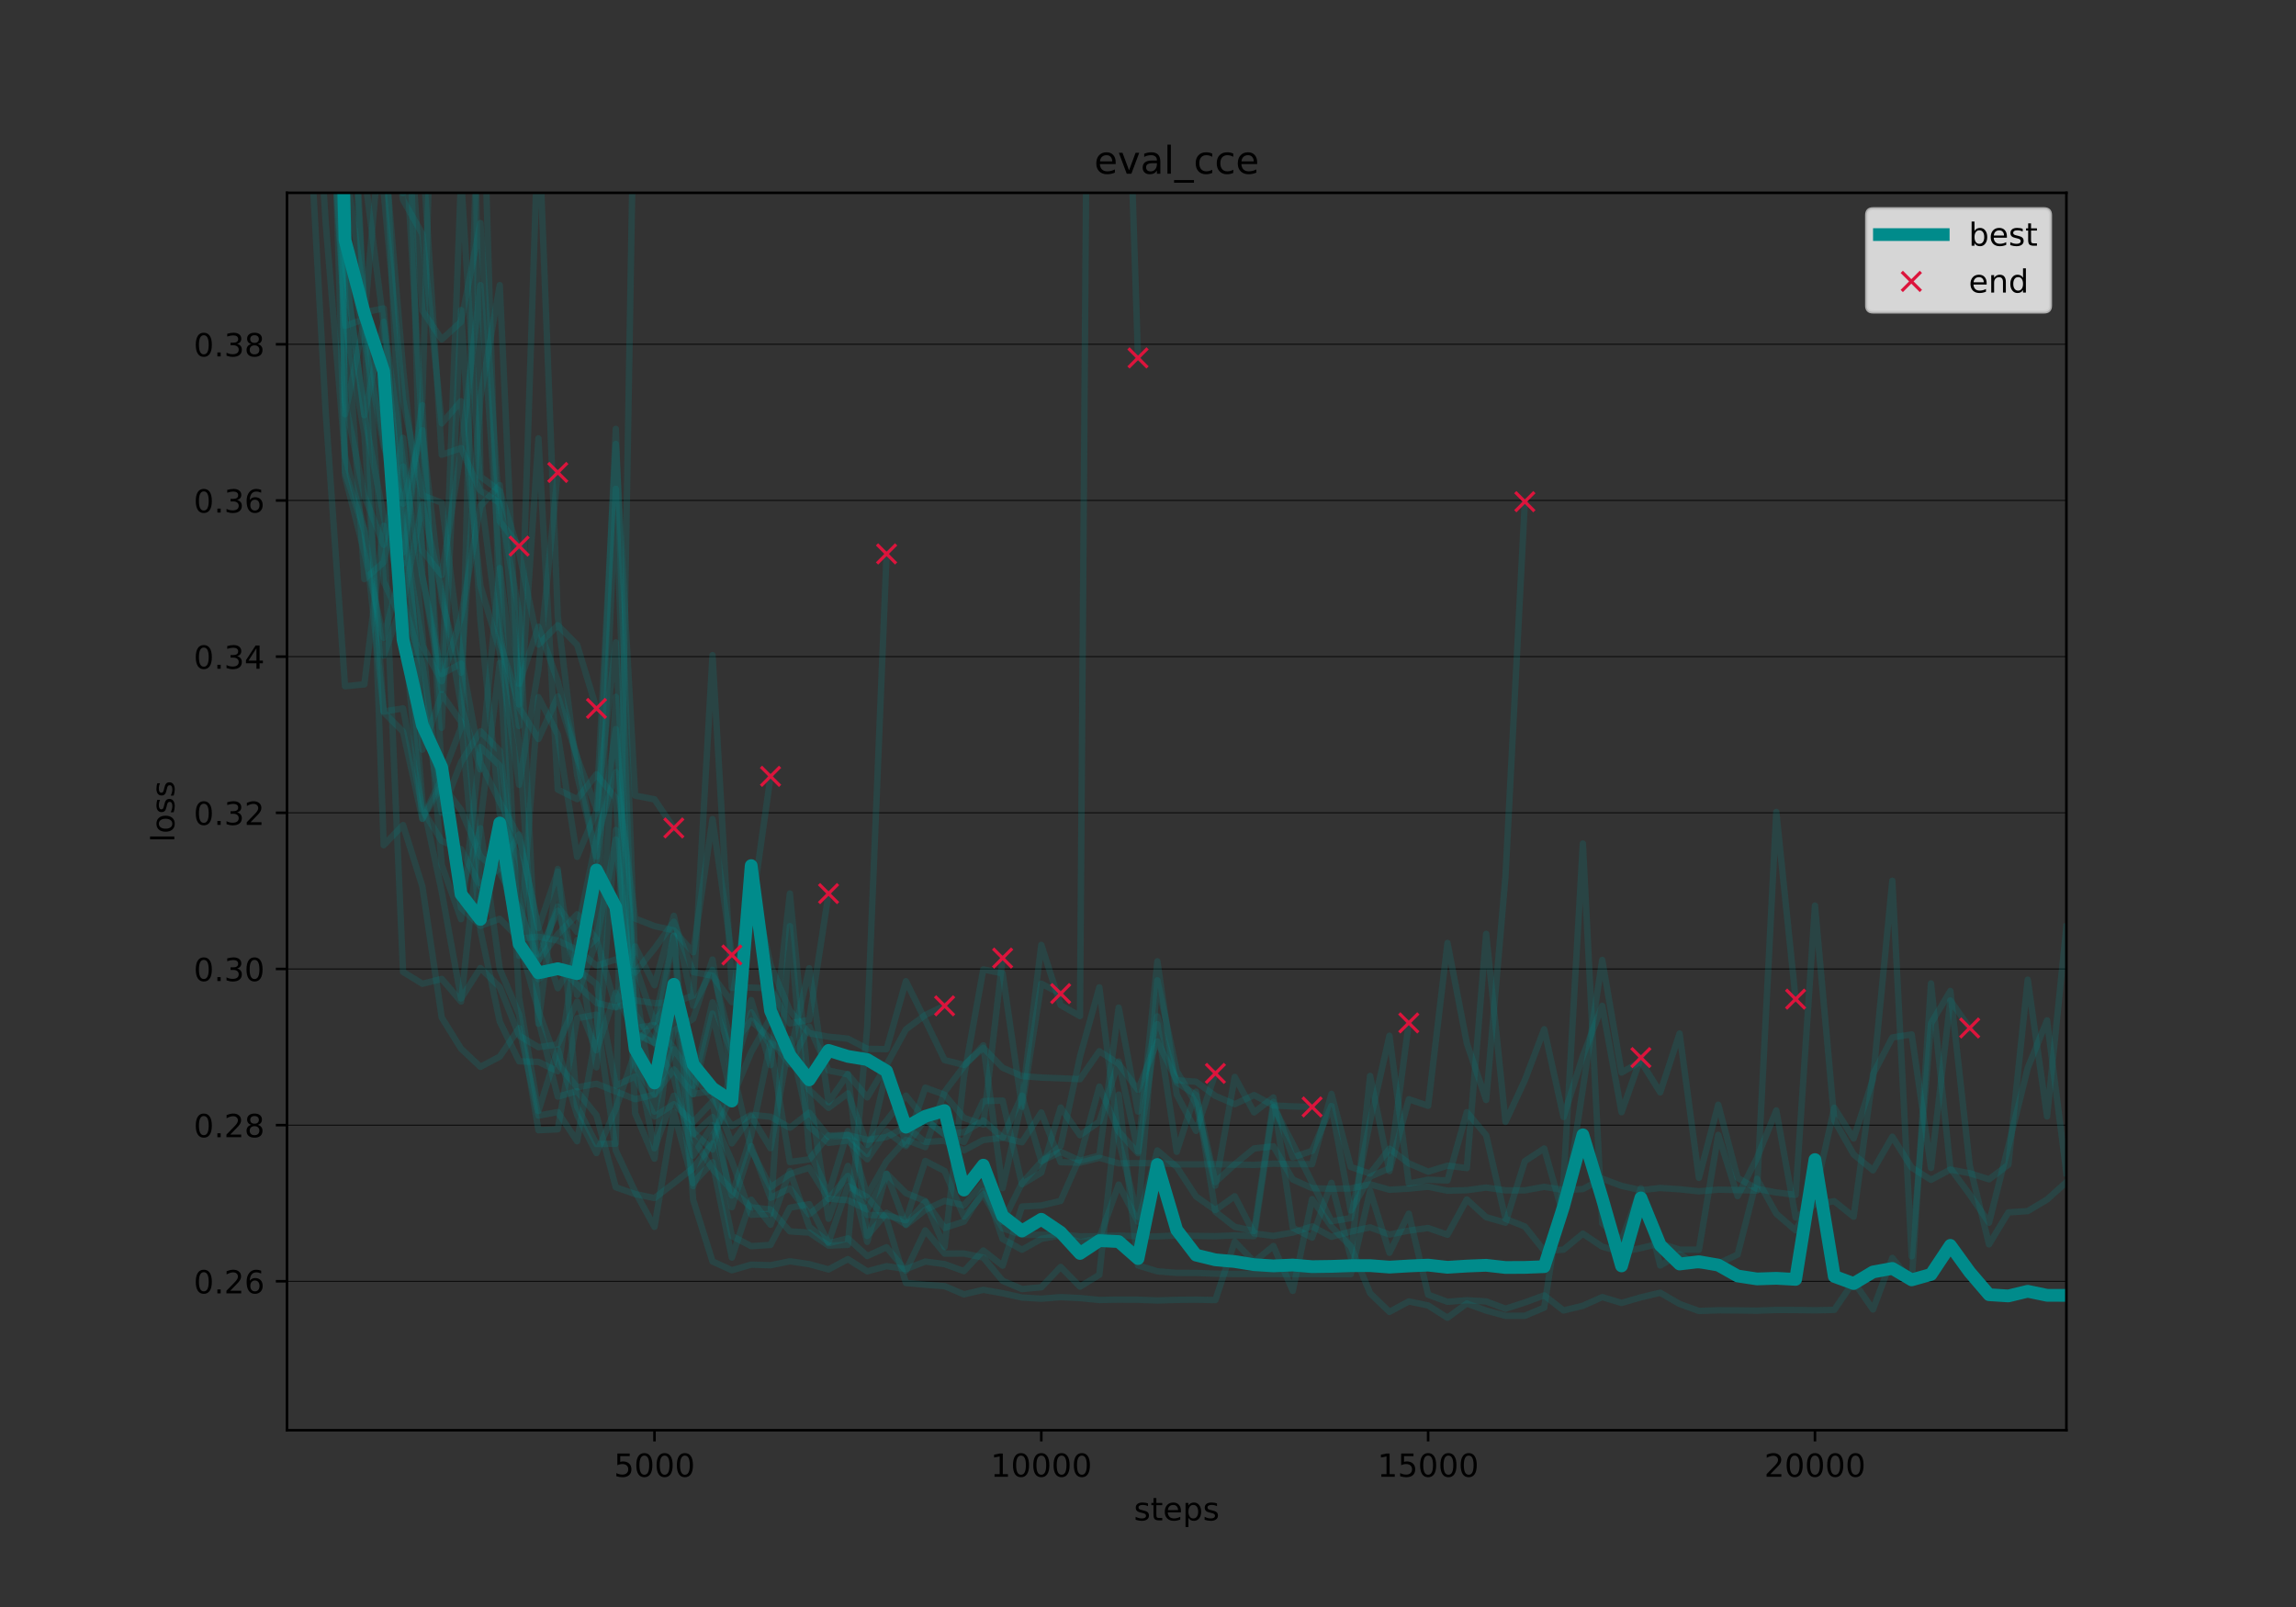<?xml version="1.0" encoding="utf-8" standalone="no"?>
<!DOCTYPE svg PUBLIC "-//W3C//DTD SVG 1.1//EN"
  "http://www.w3.org/Graphics/SVG/1.1/DTD/svg11.dtd">
<!-- Created with matplotlib (https://matplotlib.org/) -->
<svg height="504pt" version="1.1" viewBox="0 0 720 504" width="720pt" xmlns="http://www.w3.org/2000/svg" xmlns:xlink="http://www.w3.org/1999/xlink">
 <rect x="0" y="0" width="720" height="504" fill="#333333" stroke="none"/>
 <defs>
  <style type="text/css">
*{stroke-linecap:butt;stroke-linejoin:round;}
  </style>
 </defs>
 <g id="figure_1">
  <g id="patch_1">
   <path d="M 0 504 
L 720 504 
L 720 0 
L 0 0 
z
" style="fill:none;"/>
  </g>
  <g id="axes_1">
   <g id="patch_2">
    <path d="M 90 448.56 
L 648 448.56 
L 648 60.48 
L 90 60.48 
z
" style="fill:none;"/>
   </g>
   <g id="matplotlib.axis_1">
    <g id="xtick_1">
     <g id="line2d_1">
      <defs>
       <path d="M 0 0 
L 0 3.5 
" id="m1917538013" style="stroke:#000000;stroke-width:0.8;"/>
      </defs>
      <g>
       <use style="stroke:#000000;stroke-width:0.8;" x="205.239" xlink:href="#m1917538013" y="448.56"/>
      </g>
     </g>
     <g id="text_1">
      <!-- 5000 -->
      <defs>
       <path d="M 10.797 72.906 
L 49.516 72.906 
L 49.516 64.594 
L 19.828 64.594 
L 19.828 46.734 
Q 21.969 47.469 24.109 47.828 
Q 26.266 48.188 28.422 48.188 
Q 40.625 48.188 47.75 41.5 
Q 54.891 34.812 54.891 23.391 
Q 54.891 11.625 47.562 5.094 
Q 40.234 -1.422 26.906 -1.422 
Q 22.312 -1.422 17.547 -0.641 
Q 12.797 0.141 7.719 1.703 
L 7.719 11.625 
Q 12.109 9.234 16.797 8.062 
Q 21.484 6.891 26.703 6.891 
Q 35.156 6.891 40.078 11.328 
Q 45.016 15.766 45.016 23.391 
Q 45.016 31 40.078 35.438 
Q 35.156 39.891 26.703 39.891 
Q 22.75 39.891 18.812 39.016 
Q 14.891 38.141 10.797 36.281 
z
" id="DejaVuSans-53"/>
       <path d="M 31.781 66.406 
Q 24.172 66.406 20.328 58.906 
Q 16.5 51.422 16.5 36.375 
Q 16.5 21.391 20.328 13.891 
Q 24.172 6.391 31.781 6.391 
Q 39.453 6.391 43.281 13.891 
Q 47.125 21.391 47.125 36.375 
Q 47.125 51.422 43.281 58.906 
Q 39.453 66.406 31.781 66.406 
z
M 31.781 74.219 
Q 44.047 74.219 50.516 64.516 
Q 56.984 54.828 56.984 36.375 
Q 56.984 17.969 50.516 8.266 
Q 44.047 -1.422 31.781 -1.422 
Q 19.531 -1.422 13.062 8.266 
Q 6.594 17.969 6.594 36.375 
Q 6.594 54.828 13.062 64.516 
Q 19.531 74.219 31.781 74.219 
z
" id="DejaVuSans-48"/>
      </defs>
      <g transform="translate(192.514 463.158)scale(0.1 -0.1)">
       <use xlink:href="#DejaVuSans-53"/>
       <use x="63.623" xlink:href="#DejaVuSans-48"/>
       <use x="127.246" xlink:href="#DejaVuSans-48"/>
       <use x="190.869" xlink:href="#DejaVuSans-48"/>
      </g>
     </g>
    </g>
    <g id="xtick_2">
     <g id="line2d_2">
      <g>
       <use style="stroke:#000000;stroke-width:0.8;" x="326.543" xlink:href="#m1917538013" y="448.56"/>
      </g>
     </g>
     <g id="text_2">
      <!-- 10000 -->
      <defs>
       <path d="M 12.406 8.297 
L 28.516 8.297 
L 28.516 63.922 
L 10.984 60.406 
L 10.984 69.391 
L 28.422 72.906 
L 38.281 72.906 
L 38.281 8.297 
L 54.391 8.297 
L 54.391 0 
L 12.406 0 
z
" id="DejaVuSans-49"/>
      </defs>
      <g transform="translate(310.637 463.158)scale(0.1 -0.1)">
       <use xlink:href="#DejaVuSans-49"/>
       <use x="63.623" xlink:href="#DejaVuSans-48"/>
       <use x="127.246" xlink:href="#DejaVuSans-48"/>
       <use x="190.869" xlink:href="#DejaVuSans-48"/>
       <use x="254.492" xlink:href="#DejaVuSans-48"/>
      </g>
     </g>
    </g>
    <g id="xtick_3">
     <g id="line2d_3">
      <g>
       <use style="stroke:#000000;stroke-width:0.8;" x="447.848" xlink:href="#m1917538013" y="448.56"/>
      </g>
     </g>
     <g id="text_3">
      <!-- 15000 -->
      <g transform="translate(431.942 463.158)scale(0.1 -0.1)">
       <use xlink:href="#DejaVuSans-49"/>
       <use x="63.623" xlink:href="#DejaVuSans-53"/>
       <use x="127.246" xlink:href="#DejaVuSans-48"/>
       <use x="190.869" xlink:href="#DejaVuSans-48"/>
       <use x="254.492" xlink:href="#DejaVuSans-48"/>
      </g>
     </g>
    </g>
    <g id="xtick_4">
     <g id="line2d_4">
      <g>
       <use style="stroke:#000000;stroke-width:0.8;" x="569.152" xlink:href="#m1917538013" y="448.56"/>
      </g>
     </g>
     <g id="text_4">
      <!-- 20000 -->
      <defs>
       <path d="M 19.188 8.297 
L 53.609 8.297 
L 53.609 0 
L 7.328 0 
L 7.328 8.297 
Q 12.938 14.109 22.625 23.891 
Q 32.328 33.688 34.812 36.531 
Q 39.547 41.844 41.422 45.531 
Q 43.312 49.219 43.312 52.781 
Q 43.312 58.594 39.234 62.25 
Q 35.156 65.922 28.609 65.922 
Q 23.969 65.922 18.812 64.312 
Q 13.672 62.703 7.812 59.422 
L 7.812 69.391 
Q 13.766 71.781 18.938 73 
Q 24.125 74.219 28.422 74.219 
Q 39.75 74.219 46.484 68.547 
Q 53.219 62.891 53.219 53.422 
Q 53.219 48.922 51.531 44.891 
Q 49.859 40.875 45.406 35.406 
Q 44.188 33.984 37.641 27.219 
Q 31.109 20.453 19.188 8.297 
z
" id="DejaVuSans-50"/>
      </defs>
      <g transform="translate(553.246 463.158)scale(0.1 -0.1)">
       <use xlink:href="#DejaVuSans-50"/>
       <use x="63.623" xlink:href="#DejaVuSans-48"/>
       <use x="127.246" xlink:href="#DejaVuSans-48"/>
       <use x="190.869" xlink:href="#DejaVuSans-48"/>
       <use x="254.492" xlink:href="#DejaVuSans-48"/>
      </g>
     </g>
    </g>
    <g id="text_5">
     <!-- steps -->
     <defs>
      <path d="M 44.281 53.078 
L 44.281 44.578 
Q 40.484 46.531 36.375 47.5 
Q 32.281 48.484 27.875 48.484 
Q 21.188 48.484 17.844 46.438 
Q 14.5 44.391 14.5 40.281 
Q 14.5 37.156 16.891 35.375 
Q 19.281 33.594 26.516 31.984 
L 29.594 31.297 
Q 39.156 29.25 43.188 25.516 
Q 47.219 21.781 47.219 15.094 
Q 47.219 7.469 41.188 3.016 
Q 35.156 -1.422 24.609 -1.422 
Q 20.219 -1.422 15.453 -0.562 
Q 10.688 0.297 5.422 2 
L 5.422 11.281 
Q 10.406 8.688 15.234 7.391 
Q 20.062 6.109 24.812 6.109 
Q 31.156 6.109 34.562 8.281 
Q 37.984 10.453 37.984 14.406 
Q 37.984 18.062 35.516 20.016 
Q 33.062 21.969 24.703 23.781 
L 21.578 24.516 
Q 13.234 26.266 9.516 29.906 
Q 5.812 33.547 5.812 39.891 
Q 5.812 47.609 11.281 51.797 
Q 16.75 56 26.812 56 
Q 31.781 56 36.172 55.266 
Q 40.578 54.547 44.281 53.078 
z
" id="DejaVuSans-115"/>
      <path d="M 18.312 70.219 
L 18.312 54.688 
L 36.812 54.688 
L 36.812 47.703 
L 18.312 47.703 
L 18.312 18.016 
Q 18.312 11.328 20.141 9.422 
Q 21.969 7.516 27.594 7.516 
L 36.812 7.516 
L 36.812 0 
L 27.594 0 
Q 17.188 0 13.234 3.875 
Q 9.281 7.766 9.281 18.016 
L 9.281 47.703 
L 2.688 47.703 
L 2.688 54.688 
L 9.281 54.688 
L 9.281 70.219 
z
" id="DejaVuSans-116"/>
      <path d="M 56.203 29.594 
L 56.203 25.203 
L 14.891 25.203 
Q 15.484 15.922 20.484 11.062 
Q 25.484 6.203 34.422 6.203 
Q 39.594 6.203 44.453 7.469 
Q 49.312 8.734 54.109 11.281 
L 54.109 2.781 
Q 49.266 0.734 44.188 -0.344 
Q 39.109 -1.422 33.891 -1.422 
Q 20.797 -1.422 13.156 6.188 
Q 5.516 13.812 5.516 26.812 
Q 5.516 40.234 12.766 48.109 
Q 20.016 56 32.328 56 
Q 43.359 56 49.781 48.891 
Q 56.203 41.797 56.203 29.594 
z
M 47.219 32.234 
Q 47.125 39.594 43.094 43.984 
Q 39.062 48.391 32.422 48.391 
Q 24.906 48.391 20.391 44.141 
Q 15.875 39.891 15.188 32.172 
z
" id="DejaVuSans-101"/>
      <path d="M 18.109 8.203 
L 18.109 -20.797 
L 9.078 -20.797 
L 9.078 54.688 
L 18.109 54.688 
L 18.109 46.391 
Q 20.953 51.266 25.266 53.625 
Q 29.594 56 35.594 56 
Q 45.562 56 51.781 48.094 
Q 58.016 40.188 58.016 27.297 
Q 58.016 14.406 51.781 6.484 
Q 45.562 -1.422 35.594 -1.422 
Q 29.594 -1.422 25.266 0.953 
Q 20.953 3.328 18.109 8.203 
z
M 48.688 27.297 
Q 48.688 37.203 44.609 42.844 
Q 40.531 48.484 33.406 48.484 
Q 26.266 48.484 22.188 42.844 
Q 18.109 37.203 18.109 27.297 
Q 18.109 17.391 22.188 11.75 
Q 26.266 6.109 33.406 6.109 
Q 40.531 6.109 44.609 11.75 
Q 48.688 17.391 48.688 27.297 
z
" id="DejaVuSans-112"/>
     </defs>
     <g transform="translate(355.58 476.837)scale(0.1 -0.1)">
      <use xlink:href="#DejaVuSans-115"/>
      <use x="52.1" xlink:href="#DejaVuSans-116"/>
      <use x="91.309" xlink:href="#DejaVuSans-101"/>
      <use x="152.832" xlink:href="#DejaVuSans-112"/>
      <use x="216.309" xlink:href="#DejaVuSans-115"/>
     </g>
    </g>
   </g>
   <g id="matplotlib.axis_2">
    <g id="ytick_1">
     <g id="line2d_5">
      <path clip-path="url(#pf4e769e427)" d="M 90 401.843 
L 648 401.843 
" style="fill:none;stroke:#000000;stroke-linecap:square;stroke-width:0.25;"/>
     </g>
     <g id="line2d_6">
      <defs>
       <path d="M 0 0 
L -3.5 0 
" id="m04a8dafe28" style="stroke:#000000;stroke-width:0.8;"/>
      </defs>
      <g>
       <use style="stroke:#000000;stroke-width:0.8;" x="90" xlink:href="#m04a8dafe28" y="401.843"/>
      </g>
     </g>
     <g id="text_6">
      <!-- 0.26 -->
      <defs>
       <path d="M 10.688 12.406 
L 21 12.406 
L 21 0 
L 10.688 0 
z
" id="DejaVuSans-46"/>
       <path d="M 33.016 40.375 
Q 26.375 40.375 22.484 35.828 
Q 18.609 31.297 18.609 23.391 
Q 18.609 15.531 22.484 10.953 
Q 26.375 6.391 33.016 6.391 
Q 39.656 6.391 43.531 10.953 
Q 47.406 15.531 47.406 23.391 
Q 47.406 31.297 43.531 35.828 
Q 39.656 40.375 33.016 40.375 
z
M 52.594 71.297 
L 52.594 62.312 
Q 48.875 64.062 45.094 64.984 
Q 41.312 65.922 37.594 65.922 
Q 27.828 65.922 22.672 59.328 
Q 17.531 52.734 16.797 39.406 
Q 19.672 43.656 24.016 45.922 
Q 28.375 48.188 33.594 48.188 
Q 44.578 48.188 50.953 41.516 
Q 57.328 34.859 57.328 23.391 
Q 57.328 12.156 50.688 5.359 
Q 44.047 -1.422 33.016 -1.422 
Q 20.359 -1.422 13.672 8.266 
Q 6.984 17.969 6.984 36.375 
Q 6.984 53.656 15.188 63.938 
Q 23.391 74.219 37.203 74.219 
Q 40.922 74.219 44.703 73.484 
Q 48.484 72.75 52.594 71.297 
z
" id="DejaVuSans-54"/>
      </defs>
      <g transform="translate(60.734 405.642)scale(0.1 -0.1)">
       <use xlink:href="#DejaVuSans-48"/>
       <use x="63.623" xlink:href="#DejaVuSans-46"/>
       <use x="95.41" xlink:href="#DejaVuSans-50"/>
       <use x="159.033" xlink:href="#DejaVuSans-54"/>
      </g>
     </g>
    </g>
    <g id="ytick_2">
     <g id="line2d_7">
      <path clip-path="url(#pf4e769e427)" d="M 90 352.866 
L 648 352.866 
" style="fill:none;stroke:#000000;stroke-linecap:square;stroke-width:0.25;"/>
     </g>
     <g id="line2d_8">
      <g>
       <use style="stroke:#000000;stroke-width:0.8;" x="90" xlink:href="#m04a8dafe28" y="352.866"/>
      </g>
     </g>
     <g id="text_7">
      <!-- 0.28 -->
      <defs>
       <path d="M 31.781 34.625 
Q 24.75 34.625 20.719 30.859 
Q 16.703 27.094 16.703 20.516 
Q 16.703 13.922 20.719 10.156 
Q 24.75 6.391 31.781 6.391 
Q 38.812 6.391 42.859 10.172 
Q 46.922 13.969 46.922 20.516 
Q 46.922 27.094 42.891 30.859 
Q 38.875 34.625 31.781 34.625 
z
M 21.922 38.812 
Q 15.578 40.375 12.031 44.719 
Q 8.5 49.078 8.5 55.328 
Q 8.5 64.062 14.719 69.141 
Q 20.953 74.219 31.781 74.219 
Q 42.672 74.219 48.875 69.141 
Q 55.078 64.062 55.078 55.328 
Q 55.078 49.078 51.531 44.719 
Q 48 40.375 41.703 38.812 
Q 48.828 37.156 52.797 32.312 
Q 56.781 27.484 56.781 20.516 
Q 56.781 9.906 50.312 4.234 
Q 43.844 -1.422 31.781 -1.422 
Q 19.734 -1.422 13.25 4.234 
Q 6.781 9.906 6.781 20.516 
Q 6.781 27.484 10.781 32.312 
Q 14.797 37.156 21.922 38.812 
z
M 18.312 54.391 
Q 18.312 48.734 21.844 45.562 
Q 25.391 42.391 31.781 42.391 
Q 38.141 42.391 41.719 45.562 
Q 45.312 48.734 45.312 54.391 
Q 45.312 60.062 41.719 63.234 
Q 38.141 66.406 31.781 66.406 
Q 25.391 66.406 21.844 63.234 
Q 18.312 60.062 18.312 54.391 
z
" id="DejaVuSans-56"/>
      </defs>
      <g transform="translate(60.734 356.665)scale(0.1 -0.1)">
       <use xlink:href="#DejaVuSans-48"/>
       <use x="63.623" xlink:href="#DejaVuSans-46"/>
       <use x="95.41" xlink:href="#DejaVuSans-50"/>
       <use x="159.033" xlink:href="#DejaVuSans-56"/>
      </g>
     </g>
    </g>
    <g id="ytick_3">
     <g id="line2d_9">
      <path clip-path="url(#pf4e769e427)" d="M 90 303.889 
L 648 303.889 
" style="fill:none;stroke:#000000;stroke-linecap:square;stroke-width:0.25;"/>
     </g>
     <g id="line2d_10">
      <g>
       <use style="stroke:#000000;stroke-width:0.8;" x="90" xlink:href="#m04a8dafe28" y="303.889"/>
      </g>
     </g>
     <g id="text_8">
      <!-- 0.30 -->
      <defs>
       <path d="M 40.578 39.312 
Q 47.656 37.797 51.625 33 
Q 55.609 28.219 55.609 21.188 
Q 55.609 10.406 48.188 4.484 
Q 40.766 -1.422 27.094 -1.422 
Q 22.516 -1.422 17.656 -0.516 
Q 12.797 0.391 7.625 2.203 
L 7.625 11.719 
Q 11.719 9.328 16.594 8.109 
Q 21.484 6.891 26.812 6.891 
Q 36.078 6.891 40.938 10.547 
Q 45.797 14.203 45.797 21.188 
Q 45.797 27.641 41.281 31.266 
Q 36.766 34.906 28.719 34.906 
L 20.219 34.906 
L 20.219 43.016 
L 29.109 43.016 
Q 36.375 43.016 40.234 45.922 
Q 44.094 48.828 44.094 54.297 
Q 44.094 59.906 40.109 62.906 
Q 36.141 65.922 28.719 65.922 
Q 24.656 65.922 20.016 65.031 
Q 15.375 64.156 9.812 62.312 
L 9.812 71.094 
Q 15.438 72.656 20.344 73.438 
Q 25.25 74.219 29.594 74.219 
Q 40.828 74.219 47.359 69.109 
Q 53.906 64.016 53.906 55.328 
Q 53.906 49.266 50.438 45.094 
Q 46.969 40.922 40.578 39.312 
z
" id="DejaVuSans-51"/>
      </defs>
      <g transform="translate(60.734 307.688)scale(0.1 -0.1)">
       <use xlink:href="#DejaVuSans-48"/>
       <use x="63.623" xlink:href="#DejaVuSans-46"/>
       <use x="95.41" xlink:href="#DejaVuSans-51"/>
       <use x="159.033" xlink:href="#DejaVuSans-48"/>
      </g>
     </g>
    </g>
    <g id="ytick_4">
     <g id="line2d_11">
      <path clip-path="url(#pf4e769e427)" d="M 90 254.911 
L 648 254.911 
" style="fill:none;stroke:#000000;stroke-linecap:square;stroke-width:0.25;"/>
     </g>
     <g id="line2d_12">
      <g>
       <use style="stroke:#000000;stroke-width:0.8;" x="90" xlink:href="#m04a8dafe28" y="254.911"/>
      </g>
     </g>
     <g id="text_9">
      <!-- 0.32 -->
      <g transform="translate(60.734 258.711)scale(0.1 -0.1)">
       <use xlink:href="#DejaVuSans-48"/>
       <use x="63.623" xlink:href="#DejaVuSans-46"/>
       <use x="95.41" xlink:href="#DejaVuSans-51"/>
       <use x="159.033" xlink:href="#DejaVuSans-50"/>
      </g>
     </g>
    </g>
    <g id="ytick_5">
     <g id="line2d_13">
      <path clip-path="url(#pf4e769e427)" d="M 90 205.934 
L 648 205.934 
" style="fill:none;stroke:#000000;stroke-linecap:square;stroke-width:0.25;"/>
     </g>
     <g id="line2d_14">
      <g>
       <use style="stroke:#000000;stroke-width:0.8;" x="90" xlink:href="#m04a8dafe28" y="205.934"/>
      </g>
     </g>
     <g id="text_10">
      <!-- 0.34 -->
      <defs>
       <path d="M 37.797 64.312 
L 12.891 25.391 
L 37.797 25.391 
z
M 35.203 72.906 
L 47.609 72.906 
L 47.609 25.391 
L 58.016 25.391 
L 58.016 17.188 
L 47.609 17.188 
L 47.609 0 
L 37.797 0 
L 37.797 17.188 
L 4.891 17.188 
L 4.891 26.703 
z
" id="DejaVuSans-52"/>
      </defs>
      <g transform="translate(60.734 209.733)scale(0.1 -0.1)">
       <use xlink:href="#DejaVuSans-48"/>
       <use x="63.623" xlink:href="#DejaVuSans-46"/>
       <use x="95.41" xlink:href="#DejaVuSans-51"/>
       <use x="159.033" xlink:href="#DejaVuSans-52"/>
      </g>
     </g>
    </g>
    <g id="ytick_6">
     <g id="line2d_15">
      <path clip-path="url(#pf4e769e427)" d="M 90 156.957 
L 648 156.957 
" style="fill:none;stroke:#000000;stroke-linecap:square;stroke-width:0.25;"/>
     </g>
     <g id="line2d_16">
      <g>
       <use style="stroke:#000000;stroke-width:0.8;" x="90" xlink:href="#m04a8dafe28" y="156.957"/>
      </g>
     </g>
     <g id="text_11">
      <!-- 0.36 -->
      <g transform="translate(60.734 160.756)scale(0.1 -0.1)">
       <use xlink:href="#DejaVuSans-48"/>
       <use x="63.623" xlink:href="#DejaVuSans-46"/>
       <use x="95.41" xlink:href="#DejaVuSans-51"/>
       <use x="159.033" xlink:href="#DejaVuSans-54"/>
      </g>
     </g>
    </g>
    <g id="ytick_7">
     <g id="line2d_17">
      <path clip-path="url(#pf4e769e427)" d="M 90 107.98 
L 648 107.98 
" style="fill:none;stroke:#000000;stroke-linecap:square;stroke-width:0.25;"/>
     </g>
     <g id="line2d_18">
      <g>
       <use style="stroke:#000000;stroke-width:0.8;" x="90" xlink:href="#m04a8dafe28" y="107.98"/>
      </g>
     </g>
     <g id="text_12">
      <!-- 0.38 -->
      <g transform="translate(60.734 111.779)scale(0.1 -0.1)">
       <use xlink:href="#DejaVuSans-48"/>
       <use x="63.623" xlink:href="#DejaVuSans-46"/>
       <use x="95.41" xlink:href="#DejaVuSans-51"/>
       <use x="159.033" xlink:href="#DejaVuSans-56"/>
      </g>
     </g>
    </g>
    <g id="text_13">
     <!-- loss -->
     <defs>
      <path d="M 9.422 75.984 
L 18.406 75.984 
L 18.406 0 
L 9.422 0 
z
" id="DejaVuSans-108"/>
      <path d="M 30.609 48.391 
Q 23.391 48.391 19.188 42.75 
Q 14.984 37.109 14.984 27.297 
Q 14.984 17.484 19.156 11.844 
Q 23.344 6.203 30.609 6.203 
Q 37.797 6.203 41.984 11.859 
Q 46.188 17.531 46.188 27.297 
Q 46.188 37.016 41.984 42.703 
Q 37.797 48.391 30.609 48.391 
z
M 30.609 56 
Q 42.328 56 49.016 48.375 
Q 55.719 40.766 55.719 27.297 
Q 55.719 13.875 49.016 6.219 
Q 42.328 -1.422 30.609 -1.422 
Q 18.844 -1.422 12.172 6.219 
Q 5.516 13.875 5.516 27.297 
Q 5.516 40.766 12.172 48.375 
Q 18.844 56 30.609 56 
z
" id="DejaVuSans-111"/>
     </defs>
     <g transform="translate(54.655 264.178)rotate(-90)scale(0.1 -0.1)">
      <use xlink:href="#DejaVuSans-108"/>
      <use x="27.783" xlink:href="#DejaVuSans-111"/>
      <use x="88.965" xlink:href="#DejaVuSans-115"/>
      <use x="141.064" xlink:href="#DejaVuSans-115"/>
     </g>
    </g>
   </g>
   <g id="line2d_19">
    <path clip-path="url(#pf4e769e427)" style="fill:none;stroke:#008b8b;stroke-linecap:square;stroke-opacity:0.2;stroke-width:2;"/>
   </g>
   <g id="line2d_20">
    <path clip-path="url(#pf4e769e427)" d="M 101.697 -1 
L 102.13 9.845 
L 108.196 100.702 
L 114.261 136.178 
L 120.326 223.392 
L 126.391 229.458 
L 132.457 256.846 
L 138.522 245.956 
L 144.587 254.041 
L 150.652 268.622 
L 156.717 273.718 
L 162.783 284.705 
L 168.848 301.251 
L 174.913 293.052 
L 180.978 286.73 
L 187.043 294.52 
L 193.109 315.779 
L 199.174 296.821 
L 205.239 308.99 
L 211.304 287.215 
L 217.37 315.417 
L 223.435 304.164 
L 229.5 327.967 
L 235.565 320.081 
L 241.63 325.879 
L 247.696 333.833 
L 253.761 321.972 
L 259.826 335.763 
L 265.891 336.947 
L 271.957 344.158 
L 278.022 333.963 
L 284.087 322.847 
L 290.152 318.337 
L 296.217 315.452 
" style="fill:none;stroke:#008b8b;stroke-linecap:square;stroke-opacity:0.2;stroke-width:2;"/>
   </g>
   <g id="line2d_21">
    <path clip-path="url(#pf4e769e427)" d="M 106.146 -1 
L 108.196 83.825 
L 114.261 130.206 
L 120.326 100.923 
L 126.391 144.583 
L 132.457 180.874 
L 138.522 211.427 
L 144.587 208.092 
L 150.652 277.035 
L 156.717 272.28 
L 162.783 261.715 
L 168.848 291.05 
L 174.913 309.927 
L 180.978 299.995 
L 187.043 294.348 
L 193.109 153.299 
L 199.174 327.65 
L 205.239 320.28 
L 211.304 293.496 
L 217.37 356.973 
L 223.435 366.635 
L 229.5 373.314 
L 235.565 378.641 
L 241.63 379.31 
L 247.696 386.194 
L 253.761 386.571 
L 259.826 390.649 
L 265.891 390.42 
L 271.957 322.038 
L 278.022 173.724 
" style="fill:none;stroke:#008b8b;stroke-linecap:square;stroke-opacity:0.2;stroke-width:2;"/>
   </g>
   <g id="line2d_22">
    <path clip-path="url(#pf4e769e427)" d="M 124.701 -1 
L 126.391 6.716 
L 132.457 97.445 
L 138.522 106.442 
L 144.587 100.91 
L 150.652 69.96 
L 156.717 163.466 
L 162.783 171.271 
" style="fill:none;stroke:#008b8b;stroke-linecap:square;stroke-opacity:0.2;stroke-width:2;"/>
   </g>
   <g id="line2d_23">
    <path clip-path="url(#pf4e769e427)" style="fill:none;stroke:#008b8b;stroke-linecap:square;stroke-opacity:0.2;stroke-width:2;"/>
   </g>
   <g id="line2d_24">
    <path clip-path="url(#pf4e769e427)" d="M 109.408 -1 
L 114.261 98.712 
L 120.326 137.934 
L 126.391 176.857 
L 132.457 127.069 
L 138.522 242.938 
L 144.587 284.77 
L 150.652 290.363 
L 156.717 288.169 
L 162.783 294.353 
L 168.848 293.795 
L 174.913 294.973 
L 180.978 297.878 
L 187.043 302.858 
L 193.109 300.904 
L 199.174 305.02 
L 205.239 297.481 
L 211.304 289.095 
L 217.37 304.858 
L 223.435 305.999 
L 229.5 314.313 
L 235.565 274.291 
L 241.63 302.713 
L 247.696 316.958 
L 253.761 324.056 
L 259.826 325.143 
L 265.891 325.754 
L 271.957 328.939 
L 278.022 329.048 
L 284.087 307.725 
L 290.152 319.95 
L 296.217 332.474 
L 302.283 333.993 
L 308.348 328.62 
L 314.413 334.877 
L 320.478 337.488 
L 326.543 337.956 
L 332.609 338.189 
L 338.674 338.448 
L 344.739 329.686 
L 350.804 333.638 
L 356.87 341.792 
L 362.935 326.615 
L 369 338.791 
L 375.065 339.259 
L 381.13 343.705 
L 387.196 346.299 
L 393.261 343.452 
L 399.326 346.69 
L 405.391 347.002 
L 411.457 347.165 
" style="fill:none;stroke:#008b8b;stroke-linecap:square;stroke-opacity:0.2;stroke-width:2;"/>
   </g>
   <g id="line2d_25">
    <path clip-path="url(#pf4e769e427)" d="M 103.705 -1 
L 108.196 149.345 
L 114.261 173.419 
L 120.326 200.046 
L 126.391 176.525 
L 132.457 251.106 
L 138.522 279.667 
L 144.587 313.15 
L 150.652 303.597 
L 156.717 309.589 
L 162.783 324.773 
L 168.848 328.424 
L 174.913 327.559 
L 180.978 314.142 
L 187.043 329.392 
L 193.109 311.341 
L 199.174 324.272 
L 205.239 327.134 
L 211.304 308.004 
L 217.37 343.123 
L 223.435 342.114 
L 229.5 358.598 
L 235.565 350.044 
L 241.63 360.112 
L 247.696 325.853 
L 253.761 353.32 
L 259.826 358.446 
L 265.891 357.67 
L 271.957 363.572 
L 278.022 354.799 
L 284.087 359.482 
L 290.152 351.006 
L 296.217 355.937 
L 302.283 358.17 
L 308.348 345.343 
L 314.413 345.165 
L 320.478 371.412 
L 326.543 367.757 
L 332.609 347.352 
L 338.674 356.023 
L 344.739 351.8 
L 350.804 332.919 
L 356.87 361.155 
L 362.935 301.491 
L 369 343.254 
L 375.065 354.67 
L 381.13 336.649 
" style="fill:none;stroke:#008b8b;stroke-linecap:square;stroke-opacity:0.2;stroke-width:2;"/>
   </g>
   <g id="line2d_26">
    <path clip-path="url(#pf4e769e427)" d="M 106.848 -1 
L 108.196 75.766 
L 114.261 106.55 
L 120.326 139.898 
L 126.391 157.991 
L 132.457 134.916 
L 138.522 228.25 
L 144.587 97.234 
L 150.652 194.533 
L 156.717 255.133 
L 162.783 269.737 
L 168.848 299.297 
L 174.913 285.628 
L 180.978 303.908 
L 187.043 308.65 
L 193.109 340.47 
L 199.174 337.596 
L 205.239 350.149 
L 211.304 346.31 
L 217.37 351.927 
L 223.435 345.455 
L 229.5 378.61 
L 235.565 359.498 
L 241.63 375.681 
L 247.696 372.692 
L 253.761 380.835 
L 259.826 375.949 
L 265.891 376.417 
L 271.957 379.346 
L 278.022 368.149 
L 284.087 384.229 
L 290.152 379.462 
L 296.217 376.63 
L 302.283 378.031 
L 308.348 370.989 
L 314.413 388.588 
L 320.478 391.947 
L 326.543 388.544 
L 332.609 387.453 
L 338.674 389.584 
L 344.739 388.309 
L 350.804 371.504 
L 356.87 383.171 
L 362.935 360.81 
L 369 365.982 
L 375.065 375.236 
L 381.13 379.507 
L 387.196 375.178 
L 393.261 386.849 
L 399.326 387.618 
L 405.391 386.574 
L 411.457 384.628 
L 417.522 387.893 
L 423.587 386.249 
L 429.652 384.932 
L 435.717 387.185 
L 441.783 385.958 
L 447.848 385.138 
L 453.913 387.255 
L 459.978 376.189 
L 466.043 381.739 
L 472.109 383.469 
L 478.174 364.182 
L 484.239 360.204 
L 490.304 381.491 
L 496.37 341.403 
L 502.435 301.079 
L 508.5 336.372 
L 514.565 332.869 
L 520.63 342.591 
L 526.696 324.128 
L 532.761 369.402 
L 538.826 346.47 
L 544.891 369.424 
L 550.957 372.854 
L 557.022 373.99 
L 563.087 374.737 
L 569.152 284.014 
L 575.217 351.364 
L 581.283 362.062 
L 587.348 367.039 
L 593.413 356.511 
L 599.478 366.175 
L 605.543 370.023 
L 611.609 366.799 
L 617.674 367.962 
L 623.739 369.858 
L 629.804 365.274 
L 635.87 307.246 
L 641.935 350.133 
L 648 290.637 
" style="fill:none;stroke:#008b8b;stroke-linecap:square;stroke-opacity:0.2;stroke-width:2;"/>
   </g>
   <g id="line2d_27">
    <path clip-path="url(#pf4e769e427)" d="M 116.578 -1 
L 120.326 30.137 
L 123.075 -1 
M 127.432 -1 
L 132.457 180.327 
L 138.522 216.42 
L 144.587 55.604 
L 150.652 153.833 
L 156.717 157.742 
L 162.783 192.252 
L 168.848 319.933 
L 174.913 343.925 
L 180.978 342.216 
L 187.043 349.744 
L 193.109 372.364 
L 199.174 374.482 
L 205.239 375.751 
L 211.304 371.086 
L 217.37 366.283 
L 223.435 358.649 
L 229.5 387.651 
L 235.565 390.831 
L 241.63 390.44 
L 247.696 378.777 
L 253.761 377.664 
L 259.826 389.906 
L 265.891 388.394 
L 271.957 393.919 
L 278.022 391.167 
L 284.087 398.525 
L 290.152 385.863 
L 296.217 393.167 
L 302.283 393.136 
L 308.348 394.398 
L 314.413 401.698 
L 320.478 404.29 
L 326.543 403.721 
L 332.609 397.339 
L 338.674 403.528 
L 344.739 399.807 
L 350.804 343.298 
L 356.87 396.873 
L 362.935 398.726 
L 369 399.212 
L 375.065 399.221 
L 381.13 399.473 
L 387.196 399.549 
L 393.261 399.542 
L 399.326 399.575 
L 405.391 399.586 
L 411.457 399.589 
L 417.522 399.614 
L 423.587 399.63 
L 429.652 373.48 
L 435.717 392.902 
L 441.783 380.631 
L 447.848 406.052 
L 453.913 408.279 
L 459.978 407.792 
L 466.043 408.16 
L 472.109 410.452 
L 478.174 408.492 
L 484.239 406.268 
L 490.304 411 
L 496.37 409.527 
L 502.435 406.812 
L 508.5 408.628 
L 514.565 406.876 
L 520.63 405.436 
L 526.696 408.953 
L 532.761 411.149 
L 538.826 410.94 
L 544.891 410.981 
L 550.957 411.056 
L 557.022 410.841 
L 563.087 410.854 
L 569.152 410.948 
L 575.217 410.809 
L 581.283 401.937 
L 587.348 410.685 
L 593.413 394.516 
L 599.478 402.035 
L 605.543 308.432 
L 611.609 366.403 
L 617.674 374.623 
L 623.739 383.484 
L 629.804 359.467 
L 635.87 334.957 
L 641.935 320.01 
L 648 367.915 
" style="fill:none;stroke:#008b8b;stroke-linecap:square;stroke-opacity:0.2;stroke-width:2;"/>
   </g>
   <g id="line2d_28">
    <path clip-path="url(#pf4e769e427)" d="M 102.321 -1 
L 108.196 102.209 
L 114.261 100.088 
L 120.326 265.076 
L 126.391 258.753 
L 132.457 278.005 
L 138.522 319.128 
L 144.587 328.898 
L 150.652 334.593 
L 156.717 331.383 
L 162.783 322.447 
L 168.848 349.892 
L 174.913 348.775 
L 180.978 357.926 
L 187.043 323.855 
L 193.109 218.517 
L 199.174 349.159 
L 205.239 363.404 
L 211.304 314.886 
L 217.37 355.765 
L 223.435 350.348 
L 229.5 364.127 
L 235.565 380.997 
L 241.63 380.698 
L 247.696 290.456 
L 253.761 360.966 
L 259.826 374.356 
L 265.891 354.739 
L 271.957 374.829 
L 278.022 364.23 
L 284.087 357.47 
L 290.152 359.768 
L 296.217 342.454 
L 302.283 334.436 
L 308.348 327.826 
L 314.413 372.637 
L 320.478 345.21 
L 326.543 296.34 
L 332.609 315.226 
L 338.674 318.669 
L 341.021 -1 
M 353.141 -1 
L 356.87 112.253 
" style="fill:none;stroke:#008b8b;stroke-linecap:square;stroke-opacity:0.2;stroke-width:2;"/>
   </g>
   <g id="line2d_29">
    <path clip-path="url(#pf4e769e427)" d="M 106.578 -1 
L 108.196 148 
L 114.261 166.563 
L 120.326 223.161 
L 126.391 222.169 
L 132.457 253.963 
L 138.522 263.731 
L 144.587 266.318 
L 150.652 278.071 
L 156.717 269.405 
L 162.783 296.502 
L 168.848 301.233 
L 174.913 284.294 
L 180.978 292.342 
L 187.043 263.21 
L 193.109 242.171 
L 199.174 288.086 
L 205.239 290.451 
L 211.304 291.79 
L 217.37 298.663 
L 223.435 256.886 
L 229.5 299.503 
" style="fill:none;stroke:#008b8b;stroke-linecap:square;stroke-opacity:0.2;stroke-width:2;"/>
   </g>
   <g id="line2d_30">
    <path clip-path="url(#pf4e769e427)" d="M 106.557 -1 
L 108.196 92.696 
L 114.261 181.628 
L 120.326 176.331 
L 126.391 146.319 
L 132.457 235.118 
L 138.522 217.672 
L 144.587 226.401 
L 150.652 291.751 
L 156.717 320.373 
L 162.783 332.849 
L 168.848 333.037 
L 174.913 335.965 
L 180.978 294.831 
L 187.043 334.762 
L 193.109 260.277 
L 199.174 322.415 
L 205.239 321.503 
L 211.304 328.611 
L 217.37 371.971 
L 223.435 356.454 
L 229.5 343.679 
L 235.565 286.514 
L 241.63 243.48 
" style="fill:none;stroke:#008b8b;stroke-linecap:square;stroke-opacity:0.2;stroke-width:2;"/>
   </g>
   <g id="line2d_31">
    <path clip-path="url(#pf4e769e427)" d="M 107.886 -1 
L 108.196 10.104 
L 114.261 58.966 
L 120.326 60.245 
L 126.391 125.355 
L 132.457 155.345 
L 138.522 157.671 
L 144.587 205.953 
L 150.652 239.148 
L 156.717 251.516 
L 162.783 262.506 
L 168.848 291.088 
L 174.913 273.329 
L 180.978 312.058 
L 187.043 295.132 
L 193.109 263.274 
L 199.174 317.966 
L 205.239 326.978 
L 211.304 337.988 
L 217.37 362.41 
L 223.435 352.875 
L 229.5 374.933 
L 235.565 356.206 
L 241.63 327.093 
L 247.696 330.49 
L 253.761 303.663 
L 259.826 345.704 
L 265.891 336.842 
L 271.957 387.638 
L 278.022 380.389 
L 284.087 384.012 
L 290.152 376.919 
L 296.217 391.088 
L 302.283 337.712 
L 308.348 304.05 
L 314.413 305.275 
L 320.478 347.139 
L 326.543 308.514 
L 332.609 311.616 
" style="fill:none;stroke:#008b8b;stroke-linecap:square;stroke-opacity:0.2;stroke-width:2;"/>
   </g>
   <g id="line2d_32">
    <path clip-path="url(#pf4e769e427)" d="M 106.222 -1 
L 108.196 75.276 
L 114.261 98.265 
L 120.326 116.497 
L 126.391 200.612 
L 132.457 227.456 
L 138.522 240.683 
L 144.587 280.461 
L 150.652 288.351 
L 156.717 258.118 
L 162.783 296.025 
L 168.848 305.116 
L 174.913 303.811 
L 180.978 305.375 
L 187.043 272.841 
L 193.109 284.506 
L 199.174 329.039 
L 205.239 339.662 
L 211.304 308.706 
L 217.37 333.823 
L 223.435 341.279 
L 229.5 345.319 
L 235.565 271.48 
L 241.63 317.02 
L 247.696 330.968 
L 253.761 338.672 
L 259.826 329.438 
L 265.891 331.317 
L 271.957 332.301 
L 278.022 335.915 
L 284.087 353.507 
L 290.152 350.102 
L 296.217 348.301 
L 302.283 373.239 
L 308.348 365.423 
L 314.413 381.368 
L 320.478 386.066 
L 326.543 382.4 
L 332.609 386.482 
L 338.674 393.114 
L 344.739 389.096 
L 350.804 389.39 
L 356.87 394.722 
L 362.935 365.218 
L 369 385.716 
L 375.065 393.632 
L 381.13 395.115 
L 387.196 395.656 
L 393.261 396.633 
L 399.326 397.018 
L 405.391 396.749 
L 411.457 397.255 
L 417.522 397.167 
L 423.587 396.954 
L 429.652 396.936 
L 435.717 397.4 
L 441.783 397.041 
L 447.848 396.779 
L 453.913 397.461 
L 459.978 397.073 
L 466.043 396.831 
L 472.109 397.521 
L 478.174 397.491 
L 484.239 397.259 
L 490.304 378.397 
L 496.37 355.914 
L 502.435 375.868 
L 508.5 397.023 
L 514.565 375.709 
L 520.63 390.53 
L 526.696 396.428 
L 532.761 395.708 
L 538.826 396.762 
L 544.891 400.182 
L 550.957 401.107 
L 557.022 400.914 
L 563.087 401.246 
L 569.152 363.674 
L 575.217 400.319 
L 581.283 402.558 
L 587.348 398.926 
L 593.413 397.814 
L 599.478 401.4 
L 605.543 399.7 
L 611.609 390.585 
L 617.674 398.967 
L 623.739 406.055 
L 629.804 406.442 
L 635.87 404.98 
L 641.935 406.245 
L 648 406.267 
" style="fill:none;stroke:#008b8b;stroke-linecap:square;stroke-opacity:0.2;stroke-width:2;"/>
   </g>
   <g id="line2d_33">
    <path clip-path="url(#pf4e769e427)" style="fill:none;stroke:#008b8b;stroke-linecap:square;stroke-opacity:0.2;stroke-width:2;"/>
   </g>
   <g id="line2d_34">
    <path clip-path="url(#pf4e769e427)" d="M 108.258 -1 
L 114.261 54.108 
L 120.326 101.778 
L 126.391 165.672 
L 132.457 202.471 
L 138.522 213.661 
L 144.587 193.451 
L 150.652 158.731 
L 156.717 152.114 
L 162.783 214.518 
L 168.848 196.534 
L 174.913 213.596 
L 180.978 237.512 
L 187.043 269.843 
L 193.109 228.661 
L 199.174 308.446 
L 205.239 348.63 
L 211.304 323.35 
L 217.37 319.531 
L 223.435 300.946 
L 229.5 337.338 
L 235.565 317.513 
L 241.63 328.139 
L 247.696 364.448 
L 253.761 363.609 
L 259.826 356.114 
L 265.891 355.895 
L 271.957 361.963 
L 278.022 336.029 
L 284.087 359.009 
L 290.152 341.121 
L 296.217 343.35 
L 302.283 350.578 
L 308.348 352.707 
L 314.413 300.478 
" style="fill:none;stroke:#008b8b;stroke-linecap:square;stroke-opacity:0.2;stroke-width:2;"/>
   </g>
   <g id="line2d_35">
    <path clip-path="url(#pf4e769e427)" style="fill:none;stroke:#008b8b;stroke-linecap:square;stroke-opacity:0.2;stroke-width:2;"/>
   </g>
   <g id="line2d_36">
    <path clip-path="url(#pf4e769e427)" d="M 97.647 -1 
L 102.13 69.822 
L 108.196 143.106 
L 114.261 166.079 
L 120.326 205.614 
L 126.391 188.499 
L 132.457 208.47 
L 138.522 249.992 
L 144.587 279.599 
L 150.652 259.765 
L 156.717 303.878 
L 162.783 318.119 
L 168.848 354.467 
L 174.913 354.172 
L 180.978 319.341 
L 187.043 318.22 
L 193.109 360.834 
L 199.174 373.743 
L 205.239 384.778 
L 211.304 348.782 
L 217.37 371.057 
L 223.435 364.49 
L 229.5 394.413 
L 235.565 376.259 
L 241.63 384.097 
L 247.696 367.265 
L 253.761 384.731 
L 259.826 389.565 
L 265.891 371.956 
L 271.957 375.478 
L 278.022 382.497 
L 284.087 402.375 
L 290.152 402.93 
L 296.217 403.367 
L 302.283 405.943 
L 308.348 404.525 
L 314.413 405.589 
L 320.478 406.938 
L 326.543 407.303 
L 332.609 406.825 
L 338.674 407.11 
L 344.739 407.706 
L 350.804 407.598 
L 356.87 407.628 
L 362.935 407.863 
L 369 407.671 
L 375.065 407.621 
L 381.13 407.728 
L 387.196 389.397 
L 393.261 395.711 
L 399.326 390.792 
L 405.391 404.857 
L 411.457 376.083 
L 417.522 384.725 
L 423.587 390.906 
L 429.652 405.584 
L 435.717 411.434 
L 441.783 408.16 
L 447.848 409.423 
L 453.913 413.28 
L 459.978 408.819 
L 466.043 411.028 
L 472.109 412.683 
L 478.174 412.661 
L 484.239 410.108 
L 490.304 370.647 
L 496.37 264.558 
L 502.435 383.681 
L 508.5 388.98 
L 514.565 372.671 
L 520.63 396.898 
L 526.696 393.361 
L 532.761 397.039 
L 538.826 396.292 
L 544.891 393.478 
L 550.957 369.711 
L 557.022 380.634 
L 563.087 385.883 
L 569.152 374.526 
L 575.217 347.428 
L 581.283 357.041 
L 587.348 338.439 
L 593.413 276.226 
L 599.478 394.028 
L 605.543 320.956 
L 611.609 310.792 
L 617.674 365.49 
L 623.739 390.275 
L 629.804 380.237 
L 635.87 379.839 
L 641.935 376.207 
L 648 370.749 
" style="fill:none;stroke:#008b8b;stroke-linecap:square;stroke-opacity:0.2;stroke-width:2;"/>
   </g>
   <g id="line2d_37">
    <path clip-path="url(#pf4e769e427)" d="M 96.017 -1 
L 96.065 2.396 
L 96.236 -1 
M 105.043 -1 
L 108.196 125.91 
L 114.261 155.485 
L 120.326 170.861 
L 126.391 137.33 
L 132.457 198.574 
L 138.522 271.227 
L 144.587 288.279 
L 150.652 234.254 
L 156.717 240.119 
L 162.783 295.256 
L 168.848 316.971 
L 174.913 333.669 
L 180.978 341 
L 187.043 339.894 
L 193.109 342.317 
L 199.174 344.755 
L 205.239 343.307 
L 211.304 335.411 
L 217.37 343.215 
L 223.435 317.88 
L 229.5 344.458 
L 235.565 330.012 
L 241.63 319.217 
L 247.696 329.735 
L 253.761 341.802 
L 259.826 347.455 
L 265.891 342.919 
L 271.957 359.059 
L 278.022 351.439 
L 284.087 343.6 
L 290.152 351.133 
L 296.217 355.735 
L 302.283 355.077 
L 308.348 351.427 
L 314.413 356.722 
L 320.478 358.253 
L 326.543 348.909 
L 332.609 364.499 
L 338.674 364.648 
L 344.739 363.123 
L 350.804 364.853 
L 356.87 364.799 
L 362.935 364.782 
L 369 365.162 
L 375.065 365.18 
L 381.13 365.11 
L 387.196 365.246 
L 393.261 365.346 
L 399.326 364.95 
L 405.391 365.117 
L 411.457 365.13 
L 417.522 343.066 
L 423.587 365.988 
L 429.652 368.087 
L 435.717 360.253 
L 441.783 364.868 
L 447.848 367.473 
L 453.913 365.575 
L 459.978 366.339 
L 466.043 292.876 
L 472.109 351.838 
L 478.174 338.779 
L 484.239 322.796 
L 490.304 350.306 
L 496.37 331.177 
L 502.435 315.451 
L 508.5 348.825 
L 514.565 331.689 
" style="fill:none;stroke:#008b8b;stroke-linecap:square;stroke-opacity:0.2;stroke-width:2;"/>
   </g>
   <g id="line2d_38">
    <path clip-path="url(#pf4e769e427)" d="M 116.697 -1 
L 120.326 43.707 
L 126.391 115.614 
L 132.457 172.683 
L 138.522 180.307 
L 144.587 141.326 
L 150.652 89.419 
L 156.717 177.804 
L 162.783 227.688 
L 168.848 137.482 
L 174.913 247.646 
L 180.978 250.627 
L 187.043 242.846 
L 193.109 250.315 
L 199.174 334.413 
L 205.239 343.197 
L 211.304 329.077 
L 217.37 337.716 
L 223.435 344.452 
L 229.5 353.172 
L 235.565 349.641 
L 241.63 350.231 
L 247.696 353.703 
L 253.761 348.963 
L 259.826 356.536 
L 265.891 356.001 
L 271.957 357.479 
L 278.022 356.613 
L 284.087 353.381 
L 290.152 358.166 
L 296.217 357.785 
L 302.283 360.786 
L 308.348 357.543 
L 314.413 356.834 
L 320.478 343.618 
L 326.543 364.165 
L 332.609 361.241 
L 338.674 364.024 
L 344.739 362.407 
L 350.804 316.012 
L 356.87 348.627 
L 362.935 318.752 
L 369 339.474 
L 375.065 343.429 
L 381.13 370.739 
L 387.196 365.168 
L 393.261 360.188 
L 399.326 359.523 
L 405.391 369.916 
L 411.457 372.635 
L 417.522 372.842 
L 423.587 372.71 
L 429.652 371.428 
L 435.717 373.133 
L 441.783 372.792 
L 447.848 372.192 
L 453.913 373.43 
L 459.978 373.277 
L 466.043 372.459 
L 472.109 373.317 
L 478.174 373.325 
L 484.239 372.223 
L 490.304 373.209 
L 496.37 372.933 
L 502.435 369.658 
L 508.5 371.922 
L 514.565 373.281 
L 520.63 372.589 
L 526.696 372.988 
L 532.761 373.624 
L 538.826 373.099 
L 544.891 373.236 
L 550.957 373.398 
L 557.022 254.656 
L 563.087 313.363 
" style="fill:none;stroke:#008b8b;stroke-linecap:square;stroke-opacity:0.2;stroke-width:2;"/>
   </g>
   <g id="line2d_39">
    <path clip-path="url(#pf4e769e427)" d="M 108.107 -1 
L 108.196 4.783 
L 110.761 -1 
M 114.988 -1 
L 120.326 56.906 
L 126.391 31.98 
L 132.457 136.026 
L 138.522 188.404 
L 144.587 210.989 
L 150.652 124.622 
L 156.717 89.41 
L 162.783 221.876 
L 168.848 231.794 
L 174.913 218.44 
L 180.978 237.532 
L 187.043 253.612 
L 193.109 139.221 
L 199.174 249.53 
L 205.239 250.693 
L 211.304 259.67 
" style="fill:none;stroke:#008b8b;stroke-linecap:square;stroke-opacity:0.2;stroke-width:2;"/>
   </g>
   <g id="line2d_40">
    <path clip-path="url(#pf4e769e427)" d="M 95.645 -1 
L 96.065 20.689 
L 102.13 129.205 
L 108.196 215.222 
L 114.261 214.636 
L 120.326 164.853 
L 126.391 304.803 
L 132.457 308.535 
L 138.522 307.012 
L 144.587 314.134 
L 150.652 257.878 
L 156.717 207.889 
L 162.783 312.893 
L 168.848 348.453 
L 174.913 329.114 
L 180.978 349.716 
L 187.043 361.634 
L 193.109 347.771 
L 199.174 330.002 
L 205.239 360.124 
L 211.304 343.609 
L 217.37 355.12 
L 223.435 360.481 
L 229.5 334.318 
L 235.565 360.536 
L 241.63 372.39 
L 247.696 368.185 
L 253.761 366.251 
L 259.826 376.008 
L 265.891 368.814 
L 271.957 381.015 
L 278.022 381.216 
L 284.087 382.704 
L 290.152 364.108 
L 296.217 367.243 
L 302.283 381.563 
L 308.348 374.528 
L 314.413 385.224 
L 320.478 387.271 
L 326.543 387.262 
L 332.609 387.151 
L 338.674 387.764 
L 344.739 387.704 
L 350.804 387.5 
L 356.87 387.751 
L 362.935 387.763 
L 369 387.461 
L 375.065 387.631 
L 381.13 387.704 
L 387.196 387.448 
L 393.261 387.677 
L 399.326 347.122 
L 405.391 358.705 
L 411.457 370.885 
L 417.522 383.022 
L 423.587 382.039 
L 429.652 351.561 
L 435.717 324.832 
L 441.783 371.175 
L 447.848 370 
L 453.913 370.225 
L 459.978 348.793 
L 466.043 356.047 
L 472.109 382.258 
L 478.174 384.67 
L 484.239 392.273 
L 490.304 391.942 
L 496.37 386.904 
L 502.435 390.992 
L 508.5 392.676 
L 514.565 391.43 
L 520.63 389.976 
L 526.696 391.924 
L 532.761 391.94 
L 538.826 355.943 
L 544.891 375.141 
L 550.957 363.232 
L 557.022 348.255 
L 563.087 381.822 
L 569.152 377.691 
L 575.217 376.735 
L 581.283 381.608 
L 587.348 336.924 
L 593.413 325.369 
L 599.478 324.431 
L 605.543 366.306 
L 611.609 313.793 
L 617.674 322.406 
" style="fill:none;stroke:#008b8b;stroke-linecap:square;stroke-opacity:0.2;stroke-width:2;"/>
   </g>
   <g id="line2d_41">
    <path clip-path="url(#pf4e769e427)" d="M 106.266 -1 
L 108.196 82.935 
L 114.261 130.163 
L 120.326 162.087 
L 126.391 188.841 
L 132.457 158.203 
L 138.522 185.567 
L 144.587 221.235 
L 150.652 241.342 
L 156.717 178.156 
L 162.783 299.766 
L 168.848 218.635 
L 174.913 230.346 
L 180.978 268.721 
L 187.043 254.399 
L 193.109 201.471 
L 199.174 323.879 
L 205.239 327.059 
L 211.304 293.408 
L 217.37 376.3 
L 223.435 395.628 
L 229.5 398.386 
L 235.565 396.624 
L 241.63 396.817 
L 247.696 395.578 
L 253.761 396.475 
L 259.826 398.126 
L 265.891 394.901 
L 271.957 398.726 
L 278.022 397.1 
L 284.087 398.018 
L 290.152 395.658 
L 296.217 396.458 
L 302.283 398.664 
L 308.348 392.189 
L 314.413 396.935 
L 320.478 378.406 
L 326.543 378.077 
L 332.609 376.647 
L 338.674 362.929 
L 344.739 340.778 
L 350.804 354.874 
L 356.87 361.7 
L 362.935 321.205 
L 369 361.227 
L 375.065 342.406 
L 381.13 380.023 
L 387.196 384.776 
L 393.261 386.085 
L 399.326 345.562 
L 405.391 363.003 
L 411.457 360.93 
L 417.522 346.862 
L 423.587 379.647 
L 429.652 369.018 
L 435.717 366.434 
L 441.783 320.808 
" style="fill:none;stroke:#008b8b;stroke-linecap:square;stroke-opacity:0.2;stroke-width:2;"/>
   </g>
   <g id="line2d_42">
    <path clip-path="url(#pf4e769e427)" d="M 106.135 -1 
L 108.196 129.943 
L 114.261 100.374 
L 120.326 30.26 
L 126.391 163.223 
L 132.457 219.032 
L 138.522 254.889 
L 144.587 239.036 
L 150.652 229.335 
L 156.717 235.428 
L 162.783 281.849 
L 168.848 307.089 
L 174.913 302.831 
L 180.978 308.836 
L 187.043 314.542 
L 193.109 315.973 
L 199.174 313.736 
L 205.239 314.617 
L 211.304 314.409 
L 217.37 312.222 
L 223.435 205.464 
L 229.5 309.819 
L 235.565 309.717 
L 241.63 310.007 
L 247.696 320.969 
L 253.761 319.82 
L 259.826 280.252 
" style="fill:none;stroke:#008b8b;stroke-linecap:square;stroke-opacity:0.2;stroke-width:2;"/>
   </g>
   <g id="line2d_43">
    <path clip-path="url(#pf4e769e427)" d="M 120.418 -1 
L 126.391 60.569 
L 132.457 46.492 
L 138.522 142.628 
L 144.587 140.532 
L 150.652 154.134 
L 156.717 201.415 
L 162.783 220.969 
L 168.848 36.925 
L 174.913 193.321 
L 180.978 243.053 
L 187.043 268.668 
L 193.109 134.495 
L 199.174 302.853 
L 205.239 320.59 
L 211.304 311.841 
L 217.37 340.534 
L 223.435 314.354 
L 229.5 330.138 
L 235.565 313.639 
L 241.63 334.059 
L 247.696 280.212 
L 253.761 342.578 
L 259.826 382.233 
L 265.891 365.668 
L 271.957 389.478 
L 278.022 368.1 
L 284.087 374.207 
L 290.152 376.674 
L 296.217 385.108 
L 302.283 383.118 
L 308.348 373.489 
L 314.413 383.26 
L 320.478 371.073 
L 326.543 364.347 
L 332.609 359.39 
L 338.674 331.39 
L 344.739 309.66 
L 350.804 357.556 
L 356.87 381.644 
L 362.935 307.451 
L 369 335.912 
L 375.065 346.104 
L 381.13 371.87 
L 387.196 337.757 
L 393.261 348.867 
L 399.326 344.192 
L 405.391 385.041 
L 411.457 388.153 
L 417.522 370.962 
L 423.587 394.384 
L 429.652 337.436 
L 435.717 367.301 
L 441.783 344.752 
L 447.848 346.802 
L 453.913 295.744 
L 459.978 327.149 
L 466.043 344.985 
L 472.109 274.78 
L 478.174 157.338 
" style="fill:none;stroke:#008b8b;stroke-linecap:square;stroke-opacity:0.2;stroke-width:2;"/>
   </g>
   <g id="line2d_44">
    <path clip-path="url(#pf4e769e427)" d="M 119.033 -1 
L 120.326 23.796 
L 126.391 62.686 
L 132.457 73.39 
L 138.522 132.791 
L 144.587 125.808 
L 150.652 183.705 
L 156.717 204.135 
L 162.783 246.122 
L 168.848 209.88 
L 174.913 148.173 
" style="fill:none;stroke:#008b8b;stroke-linecap:square;stroke-opacity:0.2;stroke-width:2;"/>
   </g>
   <g id="line2d_45">
    <path clip-path="url(#pf4e769e427)" style="fill:none;stroke:#008b8b;stroke-linecap:square;stroke-opacity:0.2;stroke-width:2;"/>
   </g>
   <g id="line2d_46">
    <path clip-path="url(#pf4e769e427)" d="M 108.573 -1 
L 114.261 97.94 
L 120.326 96.733 
L 126.391 173.254 
L 132.457 125.253 
L 136.126 -1 
M 148.435 -1 
L 150.652 149.422 
L 156.717 153.992 
L 162.783 173.223 
L 168.848 202.16 
L 174.913 196.091 
L 180.978 202.26 
L 187.043 222.183 
" style="fill:none;stroke:#008b8b;stroke-linecap:square;stroke-opacity:0.2;stroke-width:2;"/>
   </g>
   <g id="line2d_47">
    <path clip-path="url(#pf4e769e427)" style="fill:none;stroke:#008b8b;stroke-linecap:square;stroke-opacity:0.2;stroke-width:2;"/>
   </g>
   <g id="line2d_48">
    <path clip-path="url(#pf4e769e427)" d="M 107.254 -1 
L 108.196 50.26 
L 114.261 94.288 
L 120.326 182.372 
L 126.391 195.444 
L 132.457 256.748 
L 138.522 243.938 
L 144.587 228.151 
L 150.635 -1 
M 150.672 -1 
L 156.717 198.134 
L 162.783 233.155 
L 168.848 321.066 
L 174.913 272.53 
L 180.978 347.11 
L 187.043 358.798 
L 193.109 358.709 
L 199.174 5.322 
" style="fill:none;stroke:#008b8b;stroke-linecap:square;stroke-opacity:0.2;stroke-width:2;"/>
   </g>
   <g id="line2d_49">
    <path clip-path="url(#pf4e769e427)" d="M 106.222 -1 
L 108.196 75.276 
L 114.261 98.265 
L 120.326 116.497 
L 126.391 200.612 
L 132.457 227.456 
L 138.522 240.683 
L 144.587 280.461 
L 150.652 288.351 
L 156.717 258.118 
L 162.783 296.025 
L 168.848 305.116 
L 174.913 303.811 
L 180.978 305.375 
L 187.043 272.841 
L 193.109 284.506 
L 199.174 329.039 
L 205.239 339.662 
L 211.304 308.706 
L 217.37 333.823 
L 223.435 341.279 
L 229.5 345.319 
L 235.565 271.48 
L 241.63 317.02 
L 247.696 330.968 
L 253.761 338.672 
L 259.826 329.438 
L 265.891 331.317 
L 271.957 332.301 
L 278.022 335.915 
L 284.087 353.507 
L 290.152 350.102 
L 296.217 348.301 
L 302.283 373.239 
L 308.348 365.423 
L 314.413 381.368 
L 320.478 386.066 
L 326.543 382.4 
L 332.609 386.482 
L 338.674 393.114 
L 344.739 389.096 
L 350.804 389.39 
L 356.87 394.722 
L 362.935 365.218 
L 369 385.716 
L 375.065 393.632 
L 381.13 395.115 
L 387.196 395.656 
L 393.261 396.633 
L 399.326 397.018 
L 405.391 396.749 
L 411.457 397.255 
L 417.522 397.167 
L 423.587 396.954 
L 429.652 396.936 
L 435.717 397.4 
L 441.783 397.041 
L 447.848 396.779 
L 453.913 397.461 
L 459.978 397.073 
L 466.043 396.831 
L 472.109 397.521 
L 478.174 397.491 
L 484.239 397.259 
L 490.304 378.397 
L 496.37 355.914 
L 502.435 375.868 
L 508.5 397.023 
L 514.565 375.709 
L 520.63 390.53 
L 526.696 396.428 
L 532.761 395.708 
L 538.826 396.762 
L 544.891 400.182 
L 550.957 401.107 
L 557.022 400.914 
L 563.087 401.246 
L 569.152 363.674 
L 575.217 400.319 
L 581.283 402.558 
L 587.348 398.926 
L 593.413 397.814 
L 599.478 401.4 
L 605.543 399.7 
L 611.609 390.585 
L 617.674 398.967 
L 623.739 406.055 
L 629.804 406.442 
L 635.87 404.98 
L 641.935 406.245 
L 648 406.267 
" style="fill:none;stroke:#008b8b;stroke-linecap:square;stroke-width:4;"/>
   </g>
   <g id="line2d_50">
    <defs>
     <path d="M -3 3 
L 3 -3 
M -3 -3 
L 3 3 
" id="mf14b942df3" style="stroke:#dc143c;"/>
    </defs>
    <g clip-path="url(#pf4e769e427)">
     <use style="fill:#dc143c;stroke:#dc143c;" x="214.866" xlink:href="#mf14b942df3" y="-1"/>
     <use style="fill:#dc143c;stroke:#dc143c;" x="296.217" xlink:href="#mf14b942df3" y="315.452"/>
     <use style="fill:#dc143c;stroke:#dc143c;" x="278.022" xlink:href="#mf14b942df3" y="173.724"/>
     <use style="fill:#dc143c;stroke:#dc143c;" x="162.783" xlink:href="#mf14b942df3" y="171.271"/>
     <use style="fill:#dc143c;stroke:#dc143c;" x="149.967" xlink:href="#mf14b942df3" y="-1"/>
     <use style="fill:#dc143c;stroke:#dc143c;" x="222.168" xlink:href="#mf14b942df3" y="-1"/>
     <use style="fill:#dc143c;stroke:#dc143c;" x="411.457" xlink:href="#mf14b942df3" y="347.165"/>
     <use style="fill:#dc143c;stroke:#dc143c;" x="381.13" xlink:href="#mf14b942df3" y="336.649"/>
     <use style="fill:#dc143c;stroke:#dc143c;" x="356.87" xlink:href="#mf14b942df3" y="112.253"/>
     <use style="fill:#dc143c;stroke:#dc143c;" x="229.5" xlink:href="#mf14b942df3" y="299.503"/>
     <use style="fill:#dc143c;stroke:#dc143c;" x="241.63" xlink:href="#mf14b942df3" y="243.48"/>
     <use style="fill:#dc143c;stroke:#dc143c;" x="332.609" xlink:href="#mf14b942df3" y="311.616"/>
     <use style="fill:#dc143c;stroke:#dc143c;" x="274.972" xlink:href="#mf14b942df3" y="-1"/>
     <use style="fill:#dc143c;stroke:#dc143c;" x="262.864" xlink:href="#mf14b942df3" y="-1"/>
     <use style="fill:#dc143c;stroke:#dc143c;" x="314.413" xlink:href="#mf14b942df3" y="300.478"/>
     <use style="fill:#dc143c;stroke:#dc143c;" x="159.91" xlink:href="#mf14b942df3" y="-1"/>
     <use style="fill:#dc143c;stroke:#dc143c;" x="169.394" xlink:href="#mf14b942df3" y="-1"/>
     <use style="fill:#dc143c;stroke:#dc143c;" x="514.565" xlink:href="#mf14b942df3" y="331.689"/>
     <use style="fill:#dc143c;stroke:#dc143c;" x="563.087" xlink:href="#mf14b942df3" y="313.363"/>
     <use style="fill:#dc143c;stroke:#dc143c;" x="211.304" xlink:href="#mf14b942df3" y="259.67"/>
     <use style="fill:#dc143c;stroke:#dc143c;" x="617.674" xlink:href="#mf14b942df3" y="322.406"/>
     <use style="fill:#dc143c;stroke:#dc143c;" x="441.783" xlink:href="#mf14b942df3" y="320.808"/>
     <use style="fill:#dc143c;stroke:#dc143c;" x="259.826" xlink:href="#mf14b942df3" y="280.252"/>
     <use style="fill:#dc143c;stroke:#dc143c;" x="478.174" xlink:href="#mf14b942df3" y="157.338"/>
     <use style="fill:#dc143c;stroke:#dc143c;" x="174.913" xlink:href="#mf14b942df3" y="148.173"/>
     <use style="fill:#dc143c;stroke:#dc143c;" x="172.445" xlink:href="#mf14b942df3" y="-1"/>
     <use style="fill:#dc143c;stroke:#dc143c;" x="182.848" xlink:href="#mf14b942df3" y="-1"/>
     <use style="fill:#dc143c;stroke:#dc143c;" x="187.043" xlink:href="#mf14b942df3" y="222.183"/>
     <use style="fill:#dc143c;stroke:#dc143c;" x="166.107" xlink:href="#mf14b942df3" y="-1"/>
     <use style="fill:#dc143c;stroke:#dc143c;" x="198.214" xlink:href="#mf14b942df3" y="-1"/>
     <use style="fill:#dc143c;stroke:#dc143c;" x="199.174" xlink:href="#mf14b942df3" y="5.322"/>
    </g>
   </g>
   <g id="patch_3">
    <path d="M 90 448.56 
L 90 60.48 
" style="fill:none;stroke:#000000;stroke-linecap:square;stroke-linejoin:miter;stroke-width:0.8;"/>
   </g>
   <g id="patch_4">
    <path d="M 648 448.56 
L 648 60.48 
" style="fill:none;stroke:#000000;stroke-linecap:square;stroke-linejoin:miter;stroke-width:0.8;"/>
   </g>
   <g id="patch_5">
    <path d="M 90 448.56 
L 648 448.56 
" style="fill:none;stroke:#000000;stroke-linecap:square;stroke-linejoin:miter;stroke-width:0.8;"/>
   </g>
   <g id="patch_6">
    <path d="M 90 60.48 
L 648 60.48 
" style="fill:none;stroke:#000000;stroke-linecap:square;stroke-linejoin:miter;stroke-width:0.8;"/>
   </g>
   <g id="text_14">
    <!-- eval_cce -->
    <defs>
     <path d="M 2.984 54.688 
L 12.5 54.688 
L 29.594 8.797 
L 46.688 54.688 
L 56.203 54.688 
L 35.688 0 
L 23.484 0 
z
" id="DejaVuSans-118"/>
     <path d="M 34.281 27.484 
Q 23.391 27.484 19.188 25 
Q 14.984 22.516 14.984 16.5 
Q 14.984 11.719 18.141 8.906 
Q 21.297 6.109 26.703 6.109 
Q 34.188 6.109 38.703 11.406 
Q 43.219 16.703 43.219 25.484 
L 43.219 27.484 
z
M 52.203 31.203 
L 52.203 0 
L 43.219 0 
L 43.219 8.297 
Q 40.141 3.328 35.547 0.953 
Q 30.953 -1.422 24.312 -1.422 
Q 15.922 -1.422 10.953 3.297 
Q 6 8.016 6 15.922 
Q 6 25.141 12.172 29.828 
Q 18.359 34.516 30.609 34.516 
L 43.219 34.516 
L 43.219 35.406 
Q 43.219 41.609 39.141 45 
Q 35.062 48.391 27.688 48.391 
Q 23 48.391 18.547 47.266 
Q 14.109 46.141 10.016 43.891 
L 10.016 52.203 
Q 14.938 54.109 19.578 55.047 
Q 24.219 56 28.609 56 
Q 40.484 56 46.344 49.844 
Q 52.203 43.703 52.203 31.203 
z
" id="DejaVuSans-97"/>
     <path d="M 50.984 -16.609 
L 50.984 -23.578 
L -0.984 -23.578 
L -0.984 -16.609 
z
" id="DejaVuSans-95"/>
     <path d="M 48.781 52.594 
L 48.781 44.188 
Q 44.969 46.297 41.141 47.344 
Q 37.312 48.391 33.406 48.391 
Q 24.656 48.391 19.812 42.844 
Q 14.984 37.312 14.984 27.297 
Q 14.984 17.281 19.812 11.734 
Q 24.656 6.203 33.406 6.203 
Q 37.312 6.203 41.141 7.25 
Q 44.969 8.297 48.781 10.406 
L 48.781 2.094 
Q 45.016 0.344 40.984 -0.531 
Q 36.969 -1.422 32.422 -1.422 
Q 20.062 -1.422 12.781 6.344 
Q 5.516 14.109 5.516 27.297 
Q 5.516 40.672 12.859 48.328 
Q 20.219 56 33.016 56 
Q 37.156 56 41.109 55.141 
Q 45.062 54.297 48.781 52.594 
z
" id="DejaVuSans-99"/>
    </defs>
    <g transform="translate(343.123 54.48)scale(0.12 -0.12)">
     <use xlink:href="#DejaVuSans-101"/>
     <use x="61.523" xlink:href="#DejaVuSans-118"/>
     <use x="120.703" xlink:href="#DejaVuSans-97"/>
     <use x="181.982" xlink:href="#DejaVuSans-108"/>
     <use x="209.766" xlink:href="#DejaVuSans-95"/>
     <use x="259.766" xlink:href="#DejaVuSans-99"/>
     <use x="314.746" xlink:href="#DejaVuSans-99"/>
     <use x="369.727" xlink:href="#DejaVuSans-101"/>
    </g>
   </g>
   <g id="legend_1">
    <g id="patch_7">
     <path d="M 587.369 97.836 
L 641 97.836 
Q 643 97.836 643 95.836 
L 643 67.48 
Q 643 65.48 641 65.48 
L 587.369 65.48 
Q 585.369 65.48 585.369 67.48 
L 585.369 95.836 
Q 585.369 97.836 587.369 97.836 
z
" style="fill:#ffffff;opacity:0.8;stroke:#cccccc;stroke-linejoin:miter;"/>
    </g>
    <g id="line2d_51">
     <path d="M 589.369 73.578 
L 609.369 73.578 
" style="fill:none;stroke:#008b8b;stroke-linecap:square;stroke-width:4;"/>
    </g>
    <g id="line2d_52"/>
    <g id="text_15">
     <!-- best -->
     <defs>
      <path d="M 48.688 27.297 
Q 48.688 37.203 44.609 42.844 
Q 40.531 48.484 33.406 48.484 
Q 26.266 48.484 22.188 42.844 
Q 18.109 37.203 18.109 27.297 
Q 18.109 17.391 22.188 11.75 
Q 26.266 6.109 33.406 6.109 
Q 40.531 6.109 44.609 11.75 
Q 48.688 17.391 48.688 27.297 
z
M 18.109 46.391 
Q 20.953 51.266 25.266 53.625 
Q 29.594 56 35.594 56 
Q 45.562 56 51.781 48.094 
Q 58.016 40.188 58.016 27.297 
Q 58.016 14.406 51.781 6.484 
Q 45.562 -1.422 35.594 -1.422 
Q 29.594 -1.422 25.266 0.953 
Q 20.953 3.328 18.109 8.203 
L 18.109 0 
L 9.078 0 
L 9.078 75.984 
L 18.109 75.984 
z
" id="DejaVuSans-98"/>
     </defs>
     <g transform="translate(617.369 77.078)scale(0.1 -0.1)">
      <use xlink:href="#DejaVuSans-98"/>
      <use x="63.477" xlink:href="#DejaVuSans-101"/>
      <use x="125" xlink:href="#DejaVuSans-115"/>
      <use x="177.1" xlink:href="#DejaVuSans-116"/>
     </g>
    </g>
    <g id="line2d_53"/>
    <g id="line2d_54">
     <g>
      <use style="fill:#dc143c;stroke:#dc143c;" x="599.369" xlink:href="#mf14b942df3" y="88.257"/>
     </g>
    </g>
    <g id="text_16">
     <!-- end -->
     <defs>
      <path d="M 54.891 33.016 
L 54.891 0 
L 45.906 0 
L 45.906 32.719 
Q 45.906 40.484 42.875 44.328 
Q 39.844 48.188 33.797 48.188 
Q 26.516 48.188 22.312 43.547 
Q 18.109 38.922 18.109 30.906 
L 18.109 0 
L 9.078 0 
L 9.078 54.688 
L 18.109 54.688 
L 18.109 46.188 
Q 21.344 51.125 25.703 53.562 
Q 30.078 56 35.797 56 
Q 45.219 56 50.047 50.172 
Q 54.891 44.344 54.891 33.016 
z
" id="DejaVuSans-110"/>
      <path d="M 45.406 46.391 
L 45.406 75.984 
L 54.391 75.984 
L 54.391 0 
L 45.406 0 
L 45.406 8.203 
Q 42.578 3.328 38.25 0.953 
Q 33.938 -1.422 27.875 -1.422 
Q 17.969 -1.422 11.734 6.484 
Q 5.516 14.406 5.516 27.297 
Q 5.516 40.188 11.734 48.094 
Q 17.969 56 27.875 56 
Q 33.938 56 38.25 53.625 
Q 42.578 51.266 45.406 46.391 
z
M 14.797 27.297 
Q 14.797 17.391 18.875 11.75 
Q 22.953 6.109 30.078 6.109 
Q 37.203 6.109 41.297 11.75 
Q 45.406 17.391 45.406 27.297 
Q 45.406 37.203 41.297 42.844 
Q 37.203 48.484 30.078 48.484 
Q 22.953 48.484 18.875 42.844 
Q 14.797 37.203 14.797 27.297 
z
" id="DejaVuSans-100"/>
     </defs>
     <g transform="translate(617.369 91.757)scale(0.1 -0.1)">
      <use xlink:href="#DejaVuSans-101"/>
      <use x="61.523" xlink:href="#DejaVuSans-110"/>
      <use x="124.902" xlink:href="#DejaVuSans-100"/>
     </g>
    </g>
   </g>
  </g>
 </g>
 <defs>
  <clipPath id="pf4e769e427">
   <rect height="388.08" width="558" x="90" y="60.48"/>
  </clipPath>
 </defs>
</svg>
